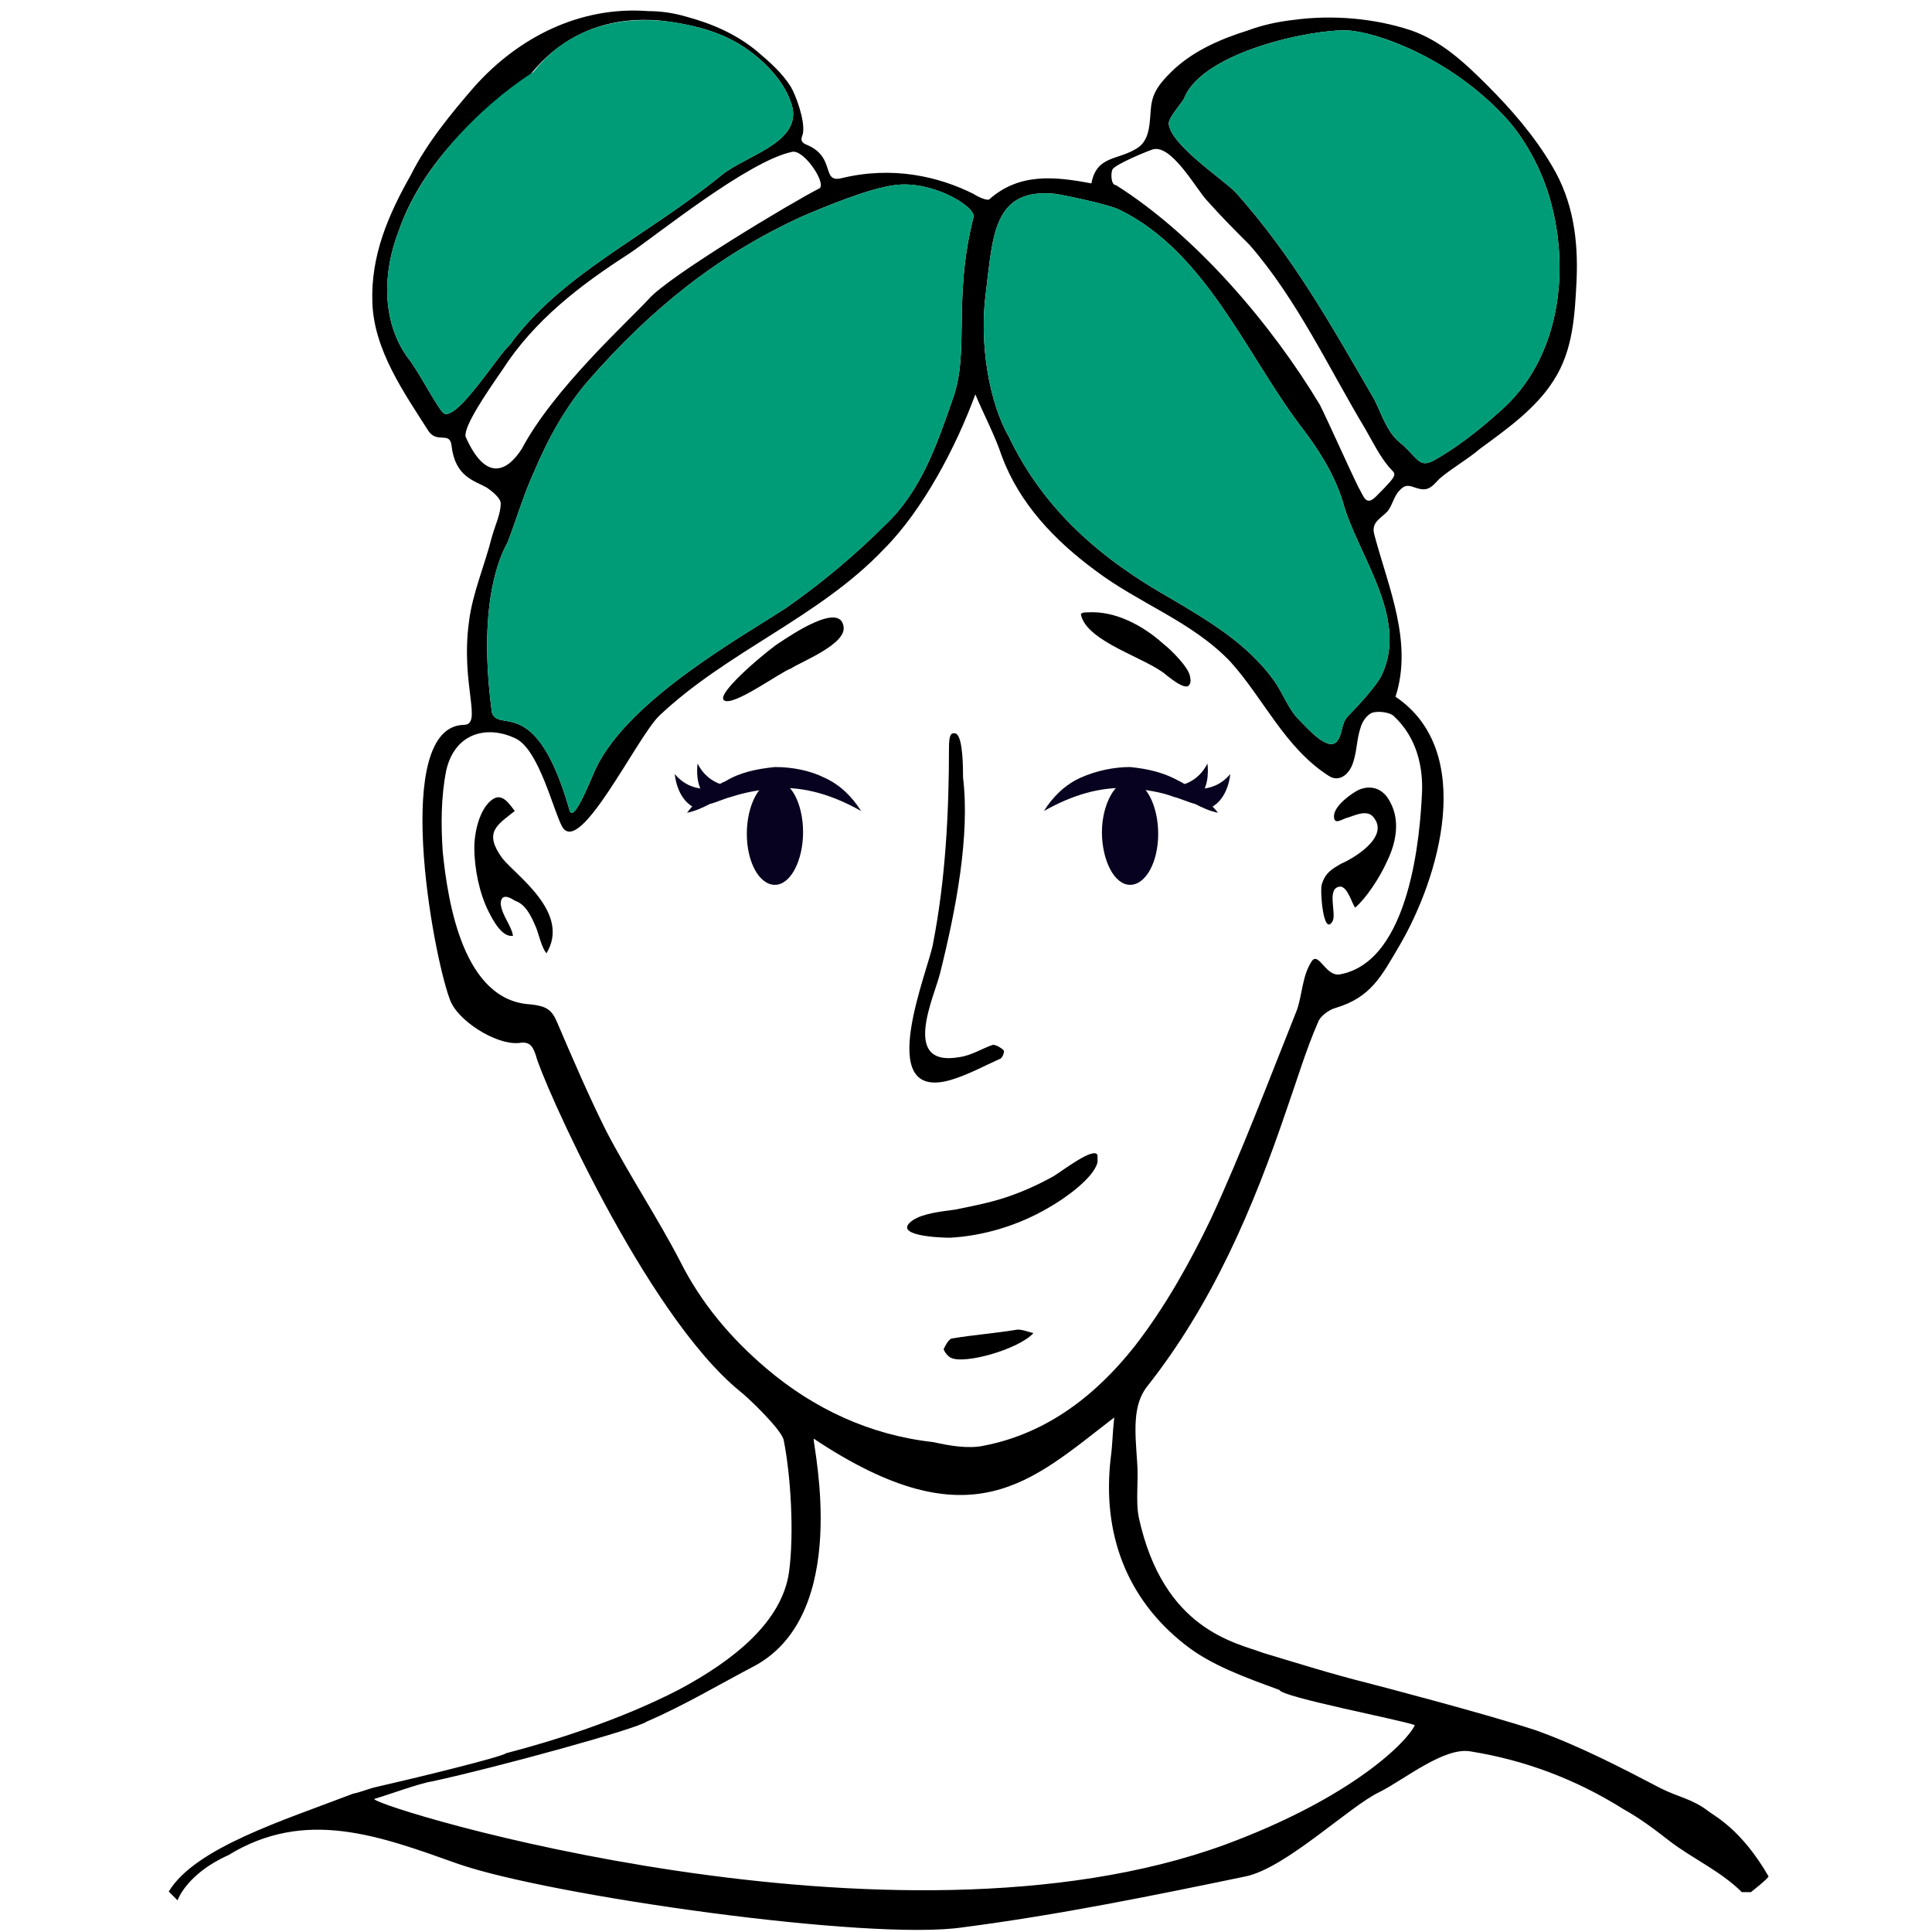 <svg width="170" height="170" viewBox="0 0 131 157" fill="none" xmlns="http://www.w3.org/2000/svg">
<path d="M130.714 152.475C128.546 148.714 126.403 147.618 125.832 147.189C124.546 146.189 123.403 146.047 121.975 145.332C118.689 143.618 115.403 141.904 111.832 140.618C107.975 139.332 98.689 136.904 98.118 136.761C95.26 136.047 92.546 135.189 89.689 134.332C87.403 133.475 81.546 132.475 79.546 123.332C79.26 121.904 79.546 120.332 79.403 118.761C79.26 116.475 78.975 114.189 80.26 112.618C85.546 105.904 88.832 98.189 91.546 90.189C92.403 87.761 93.118 85.332 94.118 83.046C94.26 82.618 94.975 82.046 95.546 81.904C98.403 81.046 99.26 79.332 100.689 76.904C103.975 71.332 106.975 61.047 100.403 56.618C101.832 52.189 99.832 47.761 98.689 43.475C98.403 42.475 99.118 42.189 99.689 41.618C100.118 41.189 100.26 40.332 100.689 39.904C101.403 39.047 101.832 39.761 102.689 39.761C103.26 39.761 103.546 39.332 103.975 38.904C104.975 38.047 106.26 37.332 107.26 36.475C109.403 34.904 111.832 33.189 113.26 30.904C114.832 28.475 114.975 25.618 115.118 22.761C115.26 19.475 114.832 16.332 113.118 13.475C111.689 11.046 109.832 8.904 107.832 6.904C105.975 5.046 104.118 3.332 101.689 2.475C98.689 1.475 95.26 1.189 92.118 1.618C90.832 1.761 89.546 2.047 88.403 2.475C86.118 3.189 83.832 4.189 82.118 5.904C81.26 6.761 80.689 7.475 80.546 8.618C80.403 9.761 80.546 11.332 79.403 12.046C77.832 13.046 76.118 12.618 75.689 14.904C72.689 14.332 69.832 14.046 67.403 16.189C67.26 16.332 66.546 16.047 66.118 15.761C63.26 14.332 59.546 13.475 55.403 14.475C53.689 14.904 54.975 12.761 52.546 11.761C51.832 11.475 52.26 11.046 52.26 10.761C52.403 9.761 51.689 7.761 51.26 7.046C50.546 5.904 49.546 5.046 48.546 4.189C46.832 2.761 44.832 1.904 42.689 1.332C41.689 1.046 40.689 0.904 39.689 0.904C34.117 0.475 29.117 3.046 25.546 7.046C23.689 9.189 21.689 11.618 20.403 14.189C18.546 17.475 17.117 20.761 17.26 24.618C17.403 28.475 19.832 31.904 21.832 35.047C22.546 36.047 23.546 35.047 23.689 36.189C23.975 38.761 25.546 39.047 26.546 39.618C26.975 39.904 27.689 40.475 27.689 40.904C27.689 41.761 27.26 42.618 26.975 43.618C26.403 45.904 25.403 48.189 25.117 50.475C24.403 55.618 26.26 58.904 24.689 58.904C18.832 59.047 22.117 77.332 23.546 81.189C24.117 82.904 27.26 84.904 29.117 84.761C29.975 84.618 30.26 84.904 30.546 85.761C30.975 87.618 39.403 106.761 47.117 113.047C47.689 113.475 50.546 116.189 50.689 117.046C51.26 119.904 51.546 124.618 51.117 127.761C50.546 131.761 46.689 134.904 42.117 137.332C37.403 139.761 31.975 141.475 28.117 142.475C27.832 142.761 20.832 144.475 17.689 145.189C16.975 145.332 16.403 145.618 15.689 145.761C10.117 147.904 2.857 150.143 0.714 153.714L1.429 154.429C1.429 154.429 2.143 152.286 5.546 150.761C11.832 146.904 17.832 149.189 24.26 151.475C31.689 154.046 57.689 157.761 65.26 156.618C72.975 155.618 80.689 154.047 88.26 152.475C91.546 151.761 96.689 146.761 99.118 145.618C101.118 144.618 104.403 141.904 106.546 142.332C110.975 143.047 115.118 144.618 118.975 147.046C120.26 147.761 121.403 148.618 122.689 149.618C124.546 151.047 126.832 152.047 128.546 153.761H129.285C129.285 153.761 130.777 152.584 130.714 152.475ZM83.26 7.904C84.832 4.189 93.689 2.332 96.546 2.475C98.975 2.618 104.975 4.761 109.403 9.618C110.832 11.189 112.118 13.475 112.832 15.761C114.689 21.761 113.832 29.189 108.832 33.475C107.26 34.904 105.26 36.475 103.403 37.475C102.26 38.047 102.118 37.047 100.689 35.904C99.689 35.047 99.26 33.618 98.689 32.475C95.118 26.332 92.118 20.904 87.403 15.618C86.26 14.475 82.118 11.761 81.975 10.046C81.975 9.475 83.118 8.332 83.26 7.904ZM77.403 13.761C77.689 13.332 80.118 12.332 80.546 12.189C82.118 11.475 84.26 15.475 85.118 16.332C86.26 17.618 87.403 18.761 88.546 19.904C92.403 24.332 94.975 29.904 97.975 34.904C98.546 35.904 99.118 37.047 99.832 37.904C100.403 38.618 100.832 38.332 98.832 40.332C97.975 41.189 97.832 40.332 97.403 39.618C96.689 38.189 94.975 34.332 94.26 32.904C90.403 26.475 84.26 19.189 77.689 15.046C77.26 15.046 77.26 14.046 77.403 13.761ZM67.118 23.761C67.689 19.189 67.689 15.189 72.832 15.761C73.689 15.904 77.118 16.618 77.975 17.047C84.975 20.475 88.26 28.761 92.689 34.618C94.118 36.475 95.403 38.475 96.118 40.761C97.26 45.047 101.546 50.189 99.26 54.904C98.832 55.761 97.26 57.475 96.546 58.189C95.975 58.761 96.118 59.618 95.689 60.189C94.975 61.189 93.26 59.189 92.546 58.475C91.689 57.618 91.26 56.332 90.546 55.332C88.403 52.332 85.26 50.475 82.118 48.618C76.546 45.475 71.832 41.475 68.975 35.475C67.403 32.761 66.546 27.904 67.118 23.761ZM23.117 33.618C22.689 33.475 20.975 30.047 20.117 29.047C17.975 26.047 18.117 22.047 19.403 18.761C21.117 13.761 25.403 9.332 29.832 6.332C29.975 6.475 33.26 0.618 41.403 1.761C44.26 2.189 46.546 2.904 48.689 4.761C49.689 5.618 50.975 7.047 51.403 8.761C51.975 11.618 47.689 12.618 45.689 14.189C39.403 19.332 32.689 22.189 28.403 28.047C27.546 28.761 24.26 34.047 23.117 33.618ZM24.832 35.475C24.689 34.618 26.546 31.904 27.832 30.047C30.403 26.047 34.117 23.189 38.117 20.618C40.26 19.189 47.832 13.046 51.403 12.332C52.403 12.189 54.26 15.046 53.546 15.332C51.546 16.332 41.26 22.475 39.689 24.332C37.975 26.189 31.975 31.618 29.403 36.475C28.117 38.475 26.403 39.047 24.832 35.475ZM28.26 44.047C28.975 42.189 29.546 40.189 30.403 38.332C31.546 35.618 32.975 33.047 34.832 30.904C39.832 25.189 45.26 20.761 52.117 17.618C54.117 16.761 57.546 15.332 59.689 15.046C62.689 14.618 66.26 16.761 66.118 17.618C64.403 24.332 65.832 28.618 64.403 32.475C63.117 36.189 61.832 39.904 58.975 42.618C56.546 45.047 53.832 47.332 50.975 49.332C47.546 51.618 38.117 56.761 35.403 62.475C34.832 63.761 33.546 67.046 33.26 65.761C30.546 56.332 27.546 59.618 26.975 57.904C25.689 48.332 27.975 44.618 28.26 44.047ZM49.26 111.189C46.403 108.761 43.975 105.904 42.26 102.475C40.403 98.904 38.117 95.475 36.26 91.904C34.832 89.046 33.546 86.046 32.26 83.046C31.832 82.046 31.403 81.761 30.117 81.618C24.689 81.332 23.403 73.475 22.975 69.189C22.832 67.046 22.832 64.761 23.26 62.618C23.975 59.475 26.689 58.904 28.975 60.047C30.832 61.047 31.975 65.904 32.689 67.189C34.117 69.618 38.689 60.047 40.546 58.189C46.117 52.904 53.546 50.189 58.832 44.618C61.975 41.475 64.689 36.332 66.26 32.047C66.975 33.761 67.832 35.332 68.403 37.047C69.832 40.904 72.689 43.904 75.975 46.332C79.546 49.047 83.832 50.475 86.975 53.761C89.689 56.761 91.403 60.761 94.975 63.047C95.832 63.618 96.689 62.904 96.975 61.904C97.26 61.047 97.26 60.047 97.546 59.189C97.689 58.618 98.118 58.047 98.546 57.904C99.118 57.761 99.975 57.904 100.26 58.189C102.118 59.904 102.689 62.332 102.546 64.618C102.403 67.475 101.689 78.189 95.832 79.189C94.689 79.332 94.118 77.189 93.546 78.189C92.832 79.332 92.832 80.761 92.403 82.046C90.118 87.761 87.975 93.475 85.403 99.046C83.689 102.618 81.689 106.189 79.26 109.332C76.118 113.332 72.118 116.475 66.975 117.475C65.689 117.761 64.118 117.475 62.832 117.189C57.689 116.618 53.117 114.475 49.26 111.189ZM86.546 149.904C59.546 159.761 17.546 146.904 17.403 146.189C18.403 145.904 21.117 144.904 22.117 144.761C27.403 143.618 38.832 140.475 39.546 139.904C42.546 138.618 45.403 136.904 48.403 135.332C56.117 131.047 53.117 117.761 53.117 116.904C65.975 125.475 70.832 120.332 77.546 115.189C77.403 116.475 77.403 117.475 77.26 118.475C76.546 124.618 78.546 129.904 83.26 133.618C85.403 135.332 88.26 136.332 90.975 137.332C91.118 137.904 100.832 139.761 101.975 140.189C101.403 141.475 96.975 146.046 86.546 149.904Z" fill="black"/>
<path d="M83.26 7.904C84.832 4.189 93.689 2.332 96.546 2.475C98.975 2.618 104.975 4.761 109.403 9.618C110.832 11.189 112.117 13.475 112.832 15.761C114.689 21.761 113.832 29.189 108.832 33.475C107.26 34.904 105.26 36.475 103.403 37.475C102.26 38.047 102.117 37.047 100.689 35.904C99.689 35.047 99.26 33.618 98.689 32.475C95.118 26.332 92.118 20.904 87.403 15.618C86.26 14.475 82.118 11.761 81.975 10.046C81.975 9.475 83.118 8.332 83.26 7.904Z" fill="#009C77"/>
<path d="M67.118 23.761C67.689 19.189 67.689 15.189 72.832 15.761C73.689 15.904 77.118 16.618 77.975 17.047C84.975 20.475 88.26 28.761 92.689 34.618C94.118 36.475 95.403 38.475 96.118 40.761C97.26 45.047 101.546 50.189 99.26 54.904C98.832 55.761 97.26 57.475 96.546 58.189C95.975 58.761 96.118 59.618 95.689 60.189C94.975 61.189 93.26 59.189 92.546 58.475C91.689 57.618 91.26 56.332 90.546 55.332C88.403 52.332 85.26 50.475 82.118 48.618C76.546 45.475 71.832 41.475 68.975 35.475C67.403 32.761 66.546 27.904 67.118 23.761Z" fill="#009C77"/>
<path d="M23.118 33.618C22.689 33.475 20.975 30.047 20.118 29.047C17.975 26.047 18.118 22.047 19.403 18.761C21.118 13.761 25.832 8.761 30.261 5.904C30.403 6.047 33.261 0.761 41.403 1.761C44.261 2.189 46.546 2.904 48.689 4.761C49.689 5.618 50.975 7.047 51.403 8.761C51.975 11.618 47.689 12.618 45.689 14.189C39.403 19.332 32.689 22.189 28.403 28.047C27.546 28.761 24.261 34.047 23.118 33.618Z" fill="#009C77"/>
<path d="M28.261 44.047C28.975 42.189 29.546 40.189 30.403 38.332C31.546 35.618 32.975 33.047 34.832 30.904C39.832 25.189 45.261 20.761 52.118 17.618C54.118 16.761 57.546 15.332 59.689 15.046C62.689 14.618 66.261 16.761 66.118 17.618C64.403 24.332 65.832 28.618 64.403 32.475C63.118 36.189 61.832 39.904 58.975 42.618C56.546 45.047 53.832 47.332 50.975 49.332C47.546 51.618 38.118 56.761 35.403 62.475C34.832 63.761 33.546 67.046 33.261 65.761C30.546 56.332 27.546 59.618 26.975 57.904C25.689 48.332 27.975 44.618 28.261 44.047Z" fill="#009C77"/>
<path d="M64.689 59.618C65.26 59.904 65.26 62.475 65.26 63.189C65.832 67.904 64.689 73.904 63.403 79.046C62.974 80.904 60.117 86.761 64.975 85.904C65.975 85.761 66.832 85.189 67.689 84.904C67.975 84.904 68.403 85.189 68.546 85.332C68.689 85.475 68.403 86.046 68.26 86.046C66.975 86.618 65.689 87.332 64.26 87.761C57.832 89.618 62.546 78.618 62.832 76.618C63.832 71.475 64.117 66.046 64.117 60.761C64.117 59.761 64.26 59.475 64.689 59.618Z" fill="black"/>
<path d="M95.975 72.046C95.832 72.046 95.832 72.046 95.975 72.046C94.689 72.046 95.689 74.332 95.26 74.904C94.546 76.046 94.26 72.475 94.403 71.904C94.689 70.904 95.26 70.618 95.975 70.189C96.689 69.904 100.118 68.046 98.546 66.332C97.975 65.761 96.975 66.332 96.403 66.475C95.975 66.618 95.403 67.046 95.403 66.332C95.403 65.475 96.832 64.475 97.403 64.189C98.403 63.761 99.403 64.046 99.975 65.189C100.832 66.761 100.403 68.618 99.689 70.046C99.118 71.332 97.975 73.046 97.118 73.761C96.832 73.332 96.546 72.189 95.975 72.046Z" fill="black"/>
<path d="M27.689 73.475C27.832 74.475 28.546 75.189 28.689 76.046C27.832 76.189 27.117 74.904 26.689 74.046C25.974 72.618 25.546 70.618 25.546 68.904C25.546 67.332 26.117 65.475 27.117 64.904C27.832 64.475 28.403 65.332 28.832 65.904C27.403 67.046 26.26 67.618 27.832 69.761C28.974 71.189 33.403 74.189 31.403 77.475C30.974 76.904 30.832 76.046 30.546 75.332C30.117 74.332 29.689 73.475 28.832 73.189C27.974 72.618 27.689 72.904 27.689 73.475Z" fill="black"/>
<path d="M83.546 55.761C83.118 55.904 82.403 55.332 81.832 54.904C80.261 53.475 75.261 52.189 74.832 49.904C74.975 49.761 75.118 49.761 75.403 49.761C77.689 49.618 79.975 50.904 81.546 52.332C82.118 52.761 83.546 54.189 83.689 54.904C83.832 55.475 83.689 55.618 83.546 55.761Z" fill="black"/>
<path d="M45.832 56.904C45.117 56.332 49.832 52.475 50.403 52.189C51.26 51.618 55.26 48.904 55.546 50.904C55.832 52.332 52.117 53.761 51.26 54.332C50.403 54.618 46.546 57.475 45.832 56.904Z" fill="black"/>
<path d="M70.975 108.332C69.832 109.618 65.403 110.904 64.26 110.332C63.975 110.189 63.689 109.761 63.689 109.618C63.832 109.332 64.118 108.761 64.403 108.761C66.118 108.475 67.975 108.332 69.689 108.047C70.118 108.047 70.403 108.189 70.975 108.332Z" fill="black"/>
<path d="M76.189 93.867C76.189 94.01 76.189 94.153 76.189 94.438C75.903 95.724 73.474 97.438 72.189 98.153C69.76 99.581 66.903 100.438 64.189 100.581C63.474 100.581 59.331 100.438 61.188 99.153C62.046 98.581 63.617 98.438 64.617 98.296C66.046 98.01 67.474 97.724 68.76 97.296C70.046 96.867 71.331 96.296 72.617 95.581C73.331 95.153 75.903 93.153 76.189 93.867Z" fill="black"/>
<path d="M56.975 65.904C54.689 64.618 52.404 63.904 49.975 64.046C48.832 64.189 47.689 64.332 46.404 64.761C45.832 64.904 45.261 65.189 44.689 65.332C44.118 65.618 43.546 65.904 42.832 66.046C43.261 65.475 43.689 65.046 44.261 64.618C44.832 64.189 45.261 63.761 45.975 63.475C47.118 62.761 48.546 62.475 49.975 62.332C51.404 62.332 52.832 62.618 53.975 63.189C55.261 63.761 56.261 64.761 56.975 65.904Z" fill="#06021F"/>
<path d="M45.546 63.904C45.546 63.904 43.404 64.761 41.832 62.904C41.832 62.904 41.975 64.904 43.404 65.618C43.404 65.618 43.546 65.332 45.546 63.904Z" fill="#06021F"/>
<path d="M46.689 63.904C46.689 63.904 44.689 64.046 43.689 62.047C43.689 62.047 43.403 63.904 44.403 64.761C44.403 64.904 44.689 64.618 46.689 63.904Z" fill="#06021F"/>
<path d="M52.26 67.618C52.26 69.904 51.26 71.904 49.975 71.904C48.689 71.904 47.689 70.046 47.689 67.761C47.689 65.475 48.689 63.475 49.975 63.475C51.26 63.332 52.26 65.332 52.26 67.618Z" fill="#06021F"/>
<path d="M71.832 65.904C72.546 64.761 73.546 63.761 74.832 63.189C76.118 62.618 77.546 62.332 78.832 62.332C80.261 62.475 81.546 62.761 82.832 63.475C83.403 63.761 83.975 64.189 84.546 64.618C84.975 65.046 85.546 65.475 85.975 66.046C85.261 65.904 84.689 65.618 84.118 65.332C83.546 65.189 82.975 64.904 82.403 64.761C81.261 64.332 80.118 64.189 78.832 64.046C76.403 63.904 74.118 64.618 71.832 65.904Z" fill="#06021F"/>
<path d="M83.261 63.904C83.261 63.904 85.404 64.761 86.975 62.904C86.975 62.904 86.832 64.904 85.404 65.618C85.404 65.618 85.261 65.332 83.261 63.904Z" fill="#06021F"/>
<path d="M82.118 63.904C82.118 63.904 84.118 64.046 85.118 62.047C85.118 62.047 85.403 63.904 84.403 64.761C84.403 64.904 84.118 64.618 82.118 63.904Z" fill="#06021F"/>
<path d="M76.546 67.618C76.546 69.904 77.546 71.904 78.832 71.904C80.118 71.904 81.118 70.046 81.118 67.761C81.118 65.475 80.118 63.475 78.832 63.475C77.689 63.332 76.546 65.332 76.546 67.618Z" fill="#06021F"/>
</svg>
